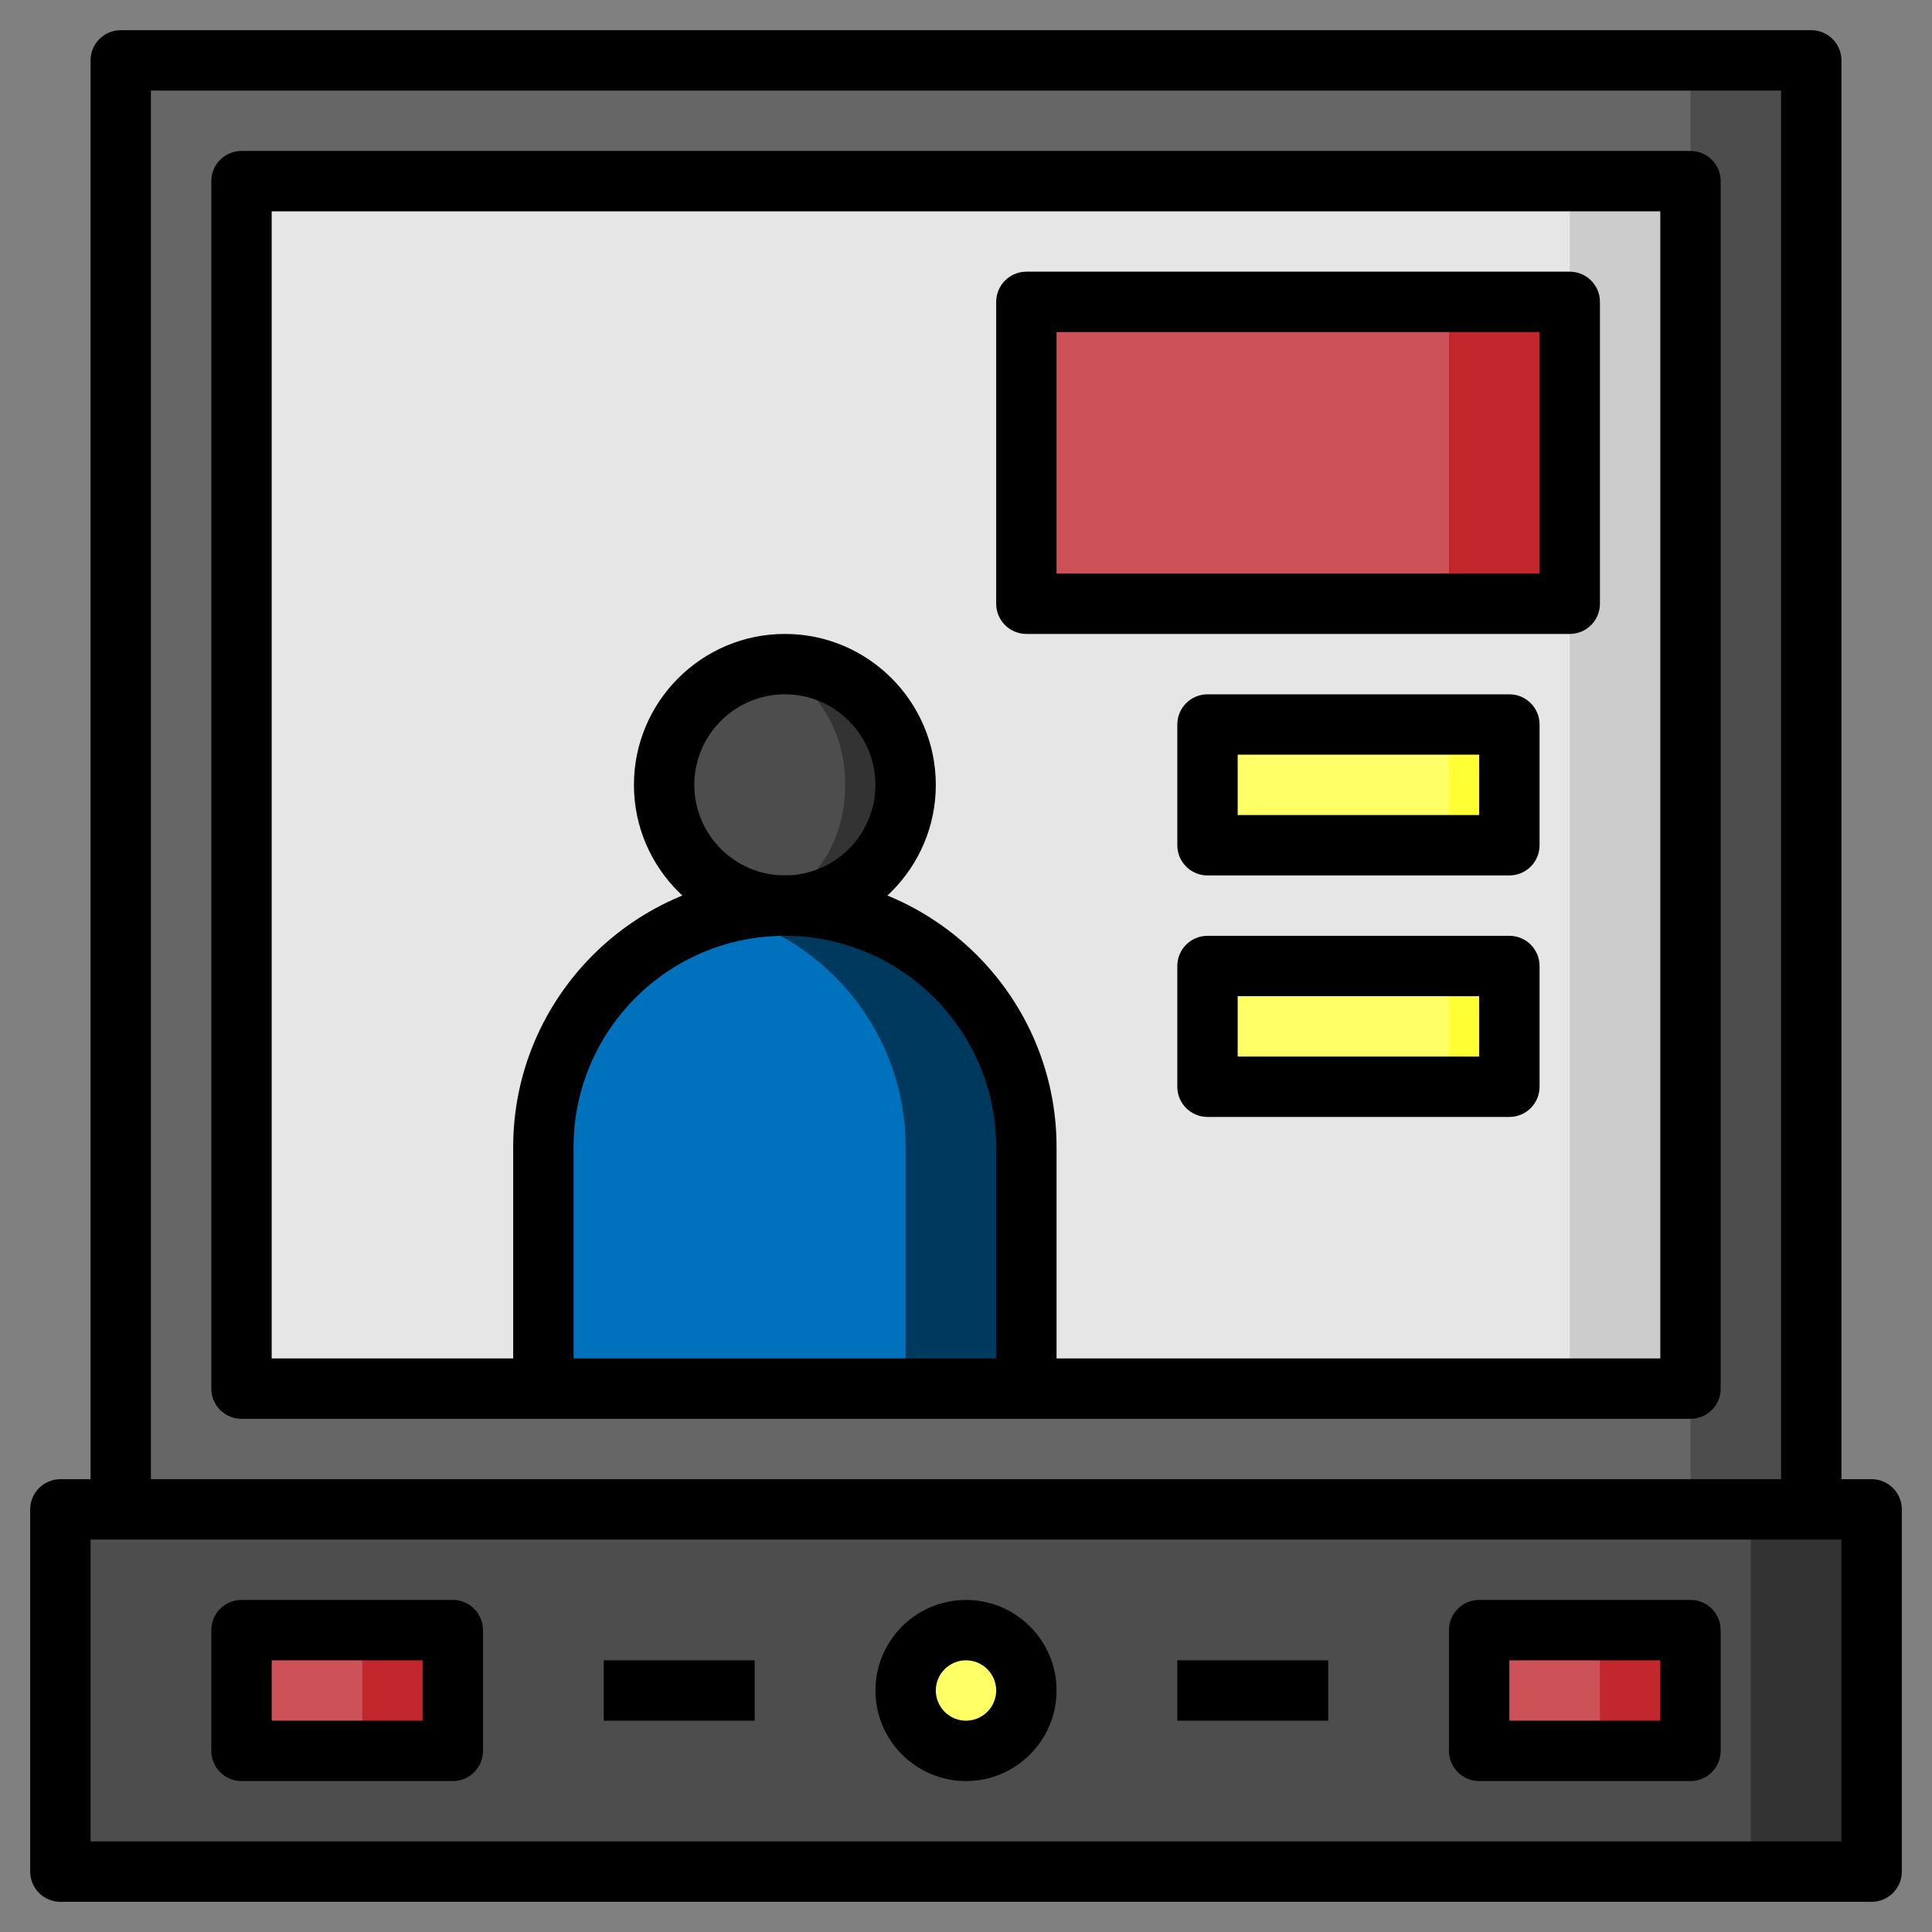 <?xml version="1.0" encoding="iso-8859-1"?>
<!-- Generator: Adobe Illustrator 22.1.0, SVG Export Plug-In . SVG Version: 6.00 Build 0)  -->
<svg xmlns="http://www.w3.org/2000/svg" xmlns:xlink="http://www.w3.org/1999/xlink" version="1.1" id="Layer_3" x="0px" y="0px" viewBox="0 0 64 64" style="enable-background:new 0 0 64 64;" xml:space="preserve" width="512" height="512">
<rect x="0" y="0" width="64" height="64" fill="#808080" stroke="none"/>
<g>
	<g>
		<rect x="2" y="50" style="fill:#333333;" width="60" height="12"/>
	</g>
	<g>
		<rect x="2" y="50" style="fill:#4D4D4D;" width="56" height="12"/>
	</g>
	<g>
		<circle style="fill:#FFFF33;" cx="32" cy="56" r="2"/>
	</g>
	<g>
		<ellipse style="fill:#FFFF66;" cx="31.5" cy="56" rx="1.5" ry="1.929"/>
	</g>
	<g>
		<rect x="8" y="54" style="fill:#C1272D;" width="7" height="4"/>
	</g>
	<g>
		<rect x="8" y="54" style="fill:#CD5257;" width="4" height="4"/>
	</g>
	<g>
		<rect x="4" y="2" style="fill:#4D4D4D;" width="56" height="48"/>
	</g>
	<g>
		<rect x="4" y="2" style="fill:#666666;" width="52" height="48"/>
	</g>
	<g>
		<polygon style="fill:#CCCCCC;" points="56,6 56,46 8,46 8,6 56,6   "/>
	</g>
	<g>
		<rect x="8" y="6" style="fill:#E6E6E6;" width="44" height="40"/>
	</g>
	<g>
		<circle style="fill:#333333;" cx="26" cy="26" r="4"/>
	</g>
	<g>
		<ellipse style="fill:#4D4D4D;" cx="25" cy="26" rx="3" ry="3.859"/>
	</g>
	<g>
		<path style="fill:#00395E;" d="M18,46v-8c0-4.418,3.582-8,8-8h0c4.418,0,8,3.582,8,8v8"/>
	</g>
	<g>
		<path style="fill:#0071BC;" d="M24,30.262c-3.449,0.889-6,4.011-6,7.738v8h12v-8C30,34.274,27.449,31.152,24,30.262z"/>
	</g>
	<g>
		<rect x="40" y="32" style="fill:#FFFF33;" width="10" height="4"/>
	</g>
	<g>
		<rect x="40" y="32" style="fill:#FFFF66;" width="8" height="4"/>
	</g>
	<g>
		<rect x="40" y="24" style="fill:#FFFF33;" width="10" height="4"/>
	</g>
	<g>
		<rect x="40" y="24" style="fill:#FFFF66;" width="8" height="4"/>
	</g>
	<g>
		<rect x="34" y="10" style="fill:#C1272D;" width="18" height="10"/>
	</g>
	<g>
		<rect x="34" y="10" style="fill:#CD5257;" width="14" height="10"/>
	</g>
	<g>
		<path d="M62,63H2c-0.552,0-1-0.448-1-1V50c0-0.552,0.448-1,1-1h60c0.552,0,1,0.448,1,1v12C63,62.552,62.552,63,62,63z M3,61h58V51    H3V61z"/>
	</g>
	<g>
		<path d="M56,47H8c-0.552,0-1-0.448-1-1V6c0-0.552,0.448-1,1-1h48c0.552,0,1,0.448,1,1v40C57,46.552,56.552,47,56,47z M9,45h46V7H9    V45z"/>
	</g>
	<g>
		<path d="M61,50h-2V3H5v47H3V2c0-0.552,0.448-1,1-1h56c0.552,0,1,0.448,1,1V50z"/>
	</g>
	<g>
		<path d="M35,46h-2v-8c0-3.86-3.14-7-7-7s-7,3.14-7,7v8h-2v-8c0-4.962,4.038-9,9-9s9,4.038,9,9V46z"/>
	</g>
	<g>
		<path d="M26,31c-2.757,0-5-2.243-5-5s2.243-5,5-5s5,2.243,5,5S28.757,31,26,31z M26,23c-1.654,0-3,1.346-3,3s1.346,3,3,3    s3-1.346,3-3S27.654,23,26,23z"/>
	</g>
	<g>
		<path d="M32,59c-1.654,0-3-1.346-3-3s1.346-3,3-3s3,1.346,3,3S33.654,59,32,59z M32,55c-0.551,0-1,0.449-1,1s0.449,1,1,1    s1-0.449,1-1S32.551,55,32,55z"/>
	</g>
	<g>
		<path d="M15,59H8c-0.552,0-1-0.448-1-1v-4c0-0.552,0.448-1,1-1h7c0.552,0,1,0.448,1,1v4C16,58.552,15.552,59,15,59z M9,57h5v-2H9    V57z"/>
	</g>
	<g>
		<rect x="49" y="54" style="fill:#C1272D;" width="7" height="4"/>
	</g>
	<g>
		<rect x="49" y="54" style="fill:#CD5257;" width="4" height="4"/>
	</g>
	<g>
		<path d="M56,59h-7c-0.552,0-1-0.448-1-1v-4c0-0.552,0.448-1,1-1h7c0.552,0,1,0.448,1,1v4C57,58.552,56.552,59,56,59z M50,57h5v-2    h-5V57z"/>
	</g>
	<g>
		<rect x="20" y="55" width="5" height="2"/>
	</g>
	<g>
		<rect x="39" y="55" width="5" height="2"/>
	</g>
	<g>
		<path d="M52,21H34c-0.552,0-1-0.448-1-1V10c0-0.552,0.448-1,1-1h18c0.552,0,1,0.448,1,1v10C53,20.552,52.552,21,52,21z M35,19h16    v-8H35V19z"/>
	</g>
	<g>
		<path d="M50,29H40c-0.552,0-1-0.448-1-1v-4c0-0.552,0.448-1,1-1h10c0.552,0,1,0.448,1,1v4C51,28.552,50.552,29,50,29z M41,27h8v-2    h-8V27z"/>
	</g>
	<g>
		<path d="M50,37H40c-0.552,0-1-0.448-1-1v-4c0-0.552,0.448-1,1-1h10c0.552,0,1,0.448,1,1v4C51,36.552,50.552,37,50,37z M41,35h8v-2    h-8V35z"/>
	</g>
</g>
</svg>
